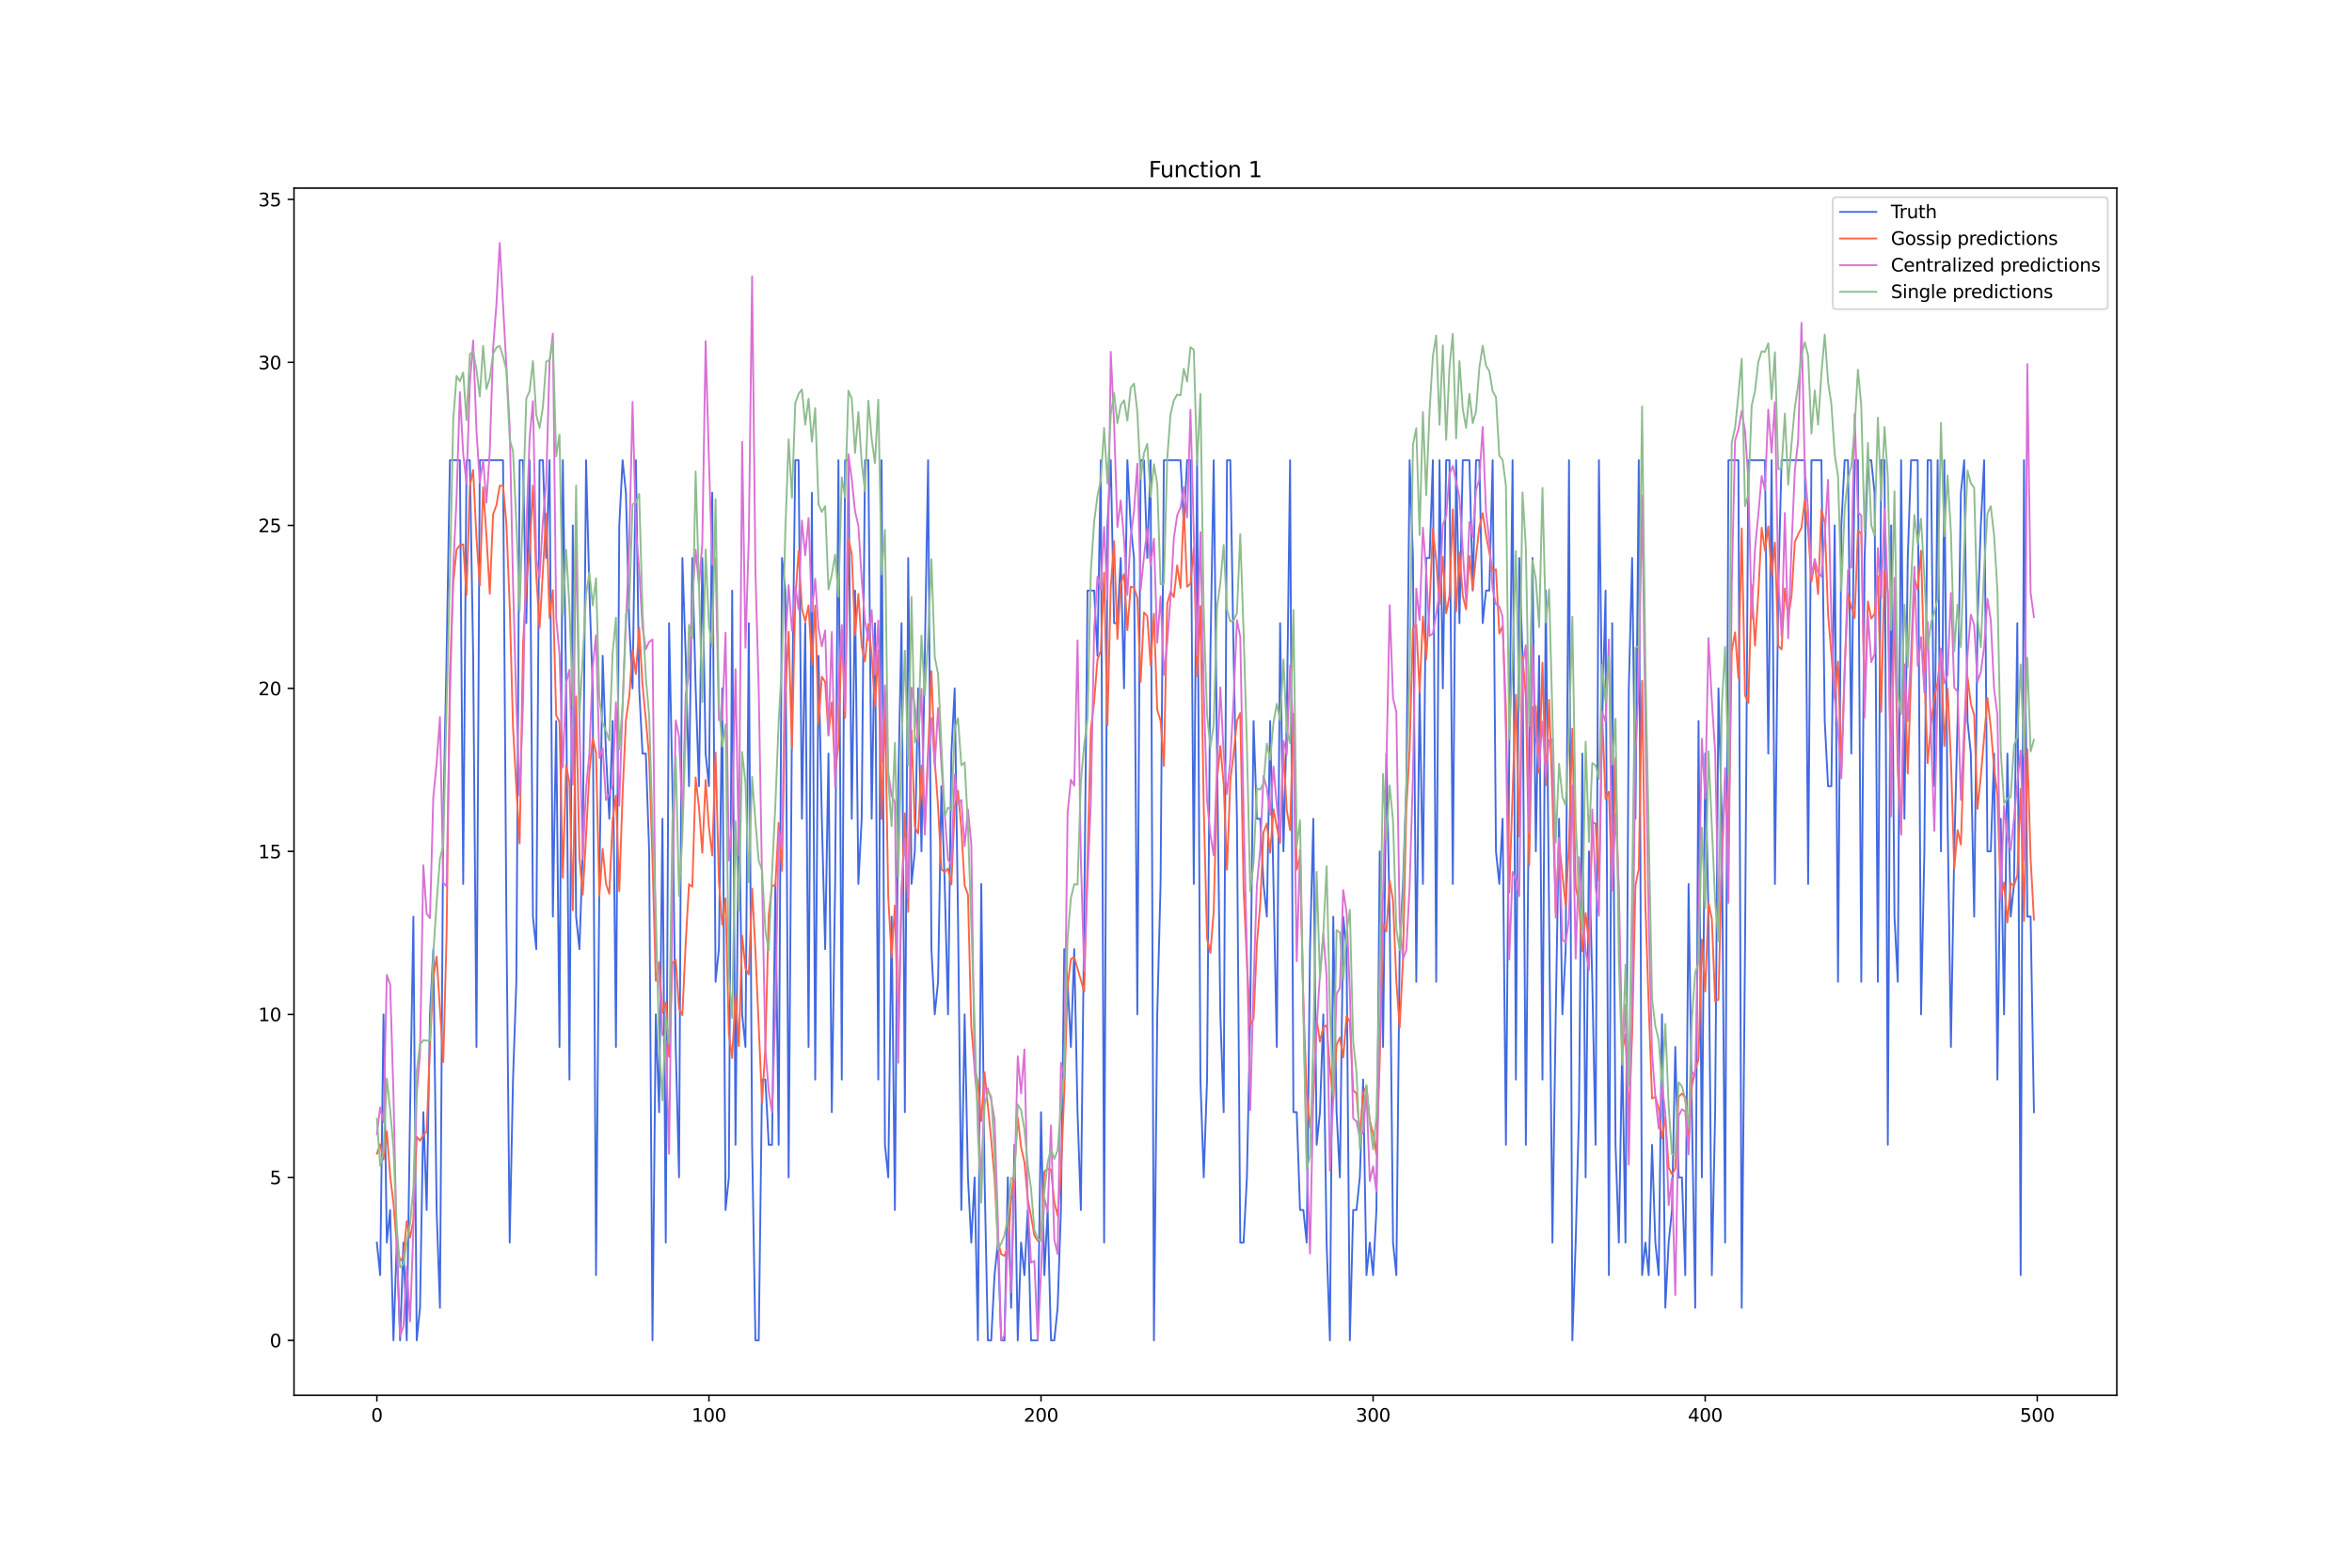<?xml version="1.0" encoding="utf-8" standalone="no"?>
<!DOCTYPE svg PUBLIC "-//W3C//DTD SVG 1.1//EN"
  "http://www.w3.org/Graphics/SVG/1.1/DTD/svg11.dtd">
<svg xmlns:xlink="http://www.w3.org/1999/xlink" width="1296pt" height="864pt" viewBox="0 0 1296 864" xmlns="http://www.w3.org/2000/svg" version="1.1">
 <defs>
  <style type="text/css">*{stroke-linejoin: round; stroke-linecap: butt}</style>
 </defs>
 <g id="figure_1">
  <g id="patch_1">
   <path d="M 0 864 
L 1296 864 
L 1296 0 
L 0 0 
z
" style="fill: #ffffff"/>
  </g>
  <g id="axes_1">
   <g id="patch_2">
    <path d="M 162 768.96 
L 1166.4 768.96 
L 1166.4 103.68 
L 162 103.68 
z
" style="fill: #ffffff"/>
   </g>
   <g id="matplotlib.axis_1">
    <g id="xtick_1">
     <g id="line2d_1">
      <defs>
       <path id="mc4adf5f8f9" d="M 0 0 
L 0 3.5 
" style="stroke: #000000; stroke-width: 0.8"/>
      </defs>
      <g>
       <use xlink:href="#mc4adf5f8f9" x="207.655" y="768.96" style="stroke: #000000; stroke-width: 0.8"/>
      </g>
     </g>
     <g id="text_1">
      <!-- 0 -->
      <g transform="translate(204.473 783.558) scale(0.1 -0.1)">
       <defs>
        <path id="DejaVuSans-30" d="M 2034 4250 
Q 1547 4250 1301 3770 
Q 1056 3291 1056 2328 
Q 1056 1369 1301 889 
Q 1547 409 2034 409 
Q 2525 409 2770 889 
Q 3016 1369 3016 2328 
Q 3016 3291 2770 3770 
Q 2525 4250 2034 4250 
z
M 2034 4750 
Q 2819 4750 3233 4129 
Q 3647 3509 3647 2328 
Q 3647 1150 3233 529 
Q 2819 -91 2034 -91 
Q 1250 -91 836 529 
Q 422 1150 422 2328 
Q 422 3509 836 4129 
Q 1250 4750 2034 4750 
z
" transform="scale(0.016)"/>
       </defs>
       <use xlink:href="#DejaVuSans-30"/>
      </g>
     </g>
    </g>
    <g id="xtick_2">
     <g id="line2d_2">
      <g>
       <use xlink:href="#mc4adf5f8f9" x="390.639" y="768.96" style="stroke: #000000; stroke-width: 0.8"/>
      </g>
     </g>
     <g id="text_2">
      <!-- 100 -->
      <g transform="translate(381.095 783.558) scale(0.1 -0.1)">
       <defs>
        <path id="DejaVuSans-31" d="M 794 531 
L 1825 531 
L 1825 4091 
L 703 3866 
L 703 4441 
L 1819 4666 
L 2450 4666 
L 2450 531 
L 3481 531 
L 3481 0 
L 794 0 
L 794 531 
z
" transform="scale(0.016)"/>
       </defs>
       <use xlink:href="#DejaVuSans-31"/>
       <use xlink:href="#DejaVuSans-30" x="63.623"/>
       <use xlink:href="#DejaVuSans-30" x="127.246"/>
      </g>
     </g>
    </g>
    <g id="xtick_3">
     <g id="line2d_3">
      <g>
       <use xlink:href="#mc4adf5f8f9" x="573.623" y="768.96" style="stroke: #000000; stroke-width: 0.8"/>
      </g>
     </g>
     <g id="text_3">
      <!-- 200 -->
      <g transform="translate(564.079 783.558) scale(0.1 -0.1)">
       <defs>
        <path id="DejaVuSans-32" d="M 1228 531 
L 3431 531 
L 3431 0 
L 469 0 
L 469 531 
Q 828 903 1448 1529 
Q 2069 2156 2228 2338 
Q 2531 2678 2651 2914 
Q 2772 3150 2772 3378 
Q 2772 3750 2511 3984 
Q 2250 4219 1831 4219 
Q 1534 4219 1204 4116 
Q 875 4013 500 3803 
L 500 4441 
Q 881 4594 1212 4672 
Q 1544 4750 1819 4750 
Q 2544 4750 2975 4387 
Q 3406 4025 3406 3419 
Q 3406 3131 3298 2873 
Q 3191 2616 2906 2266 
Q 2828 2175 2409 1742 
Q 1991 1309 1228 531 
z
" transform="scale(0.016)"/>
       </defs>
       <use xlink:href="#DejaVuSans-32"/>
       <use xlink:href="#DejaVuSans-30" x="63.623"/>
       <use xlink:href="#DejaVuSans-30" x="127.246"/>
      </g>
     </g>
    </g>
    <g id="xtick_4">
     <g id="line2d_4">
      <g>
       <use xlink:href="#mc4adf5f8f9" x="756.607" y="768.96" style="stroke: #000000; stroke-width: 0.8"/>
      </g>
     </g>
     <g id="text_4">
      <!-- 300 -->
      <g transform="translate(747.063 783.558) scale(0.1 -0.1)">
       <defs>
        <path id="DejaVuSans-33" d="M 2597 2516 
Q 3050 2419 3304 2112 
Q 3559 1806 3559 1356 
Q 3559 666 3084 287 
Q 2609 -91 1734 -91 
Q 1441 -91 1130 -33 
Q 819 25 488 141 
L 488 750 
Q 750 597 1062 519 
Q 1375 441 1716 441 
Q 2309 441 2620 675 
Q 2931 909 2931 1356 
Q 2931 1769 2642 2001 
Q 2353 2234 1838 2234 
L 1294 2234 
L 1294 2753 
L 1863 2753 
Q 2328 2753 2575 2939 
Q 2822 3125 2822 3475 
Q 2822 3834 2567 4026 
Q 2313 4219 1838 4219 
Q 1578 4219 1281 4162 
Q 984 4106 628 3988 
L 628 4550 
Q 988 4650 1302 4700 
Q 1616 4750 1894 4750 
Q 2613 4750 3031 4423 
Q 3450 4097 3450 3541 
Q 3450 3153 3228 2886 
Q 3006 2619 2597 2516 
z
" transform="scale(0.016)"/>
       </defs>
       <use xlink:href="#DejaVuSans-33"/>
       <use xlink:href="#DejaVuSans-30" x="63.623"/>
       <use xlink:href="#DejaVuSans-30" x="127.246"/>
      </g>
     </g>
    </g>
    <g id="xtick_5">
     <g id="line2d_5">
      <g>
       <use xlink:href="#mc4adf5f8f9" x="939.591" y="768.96" style="stroke: #000000; stroke-width: 0.8"/>
      </g>
     </g>
     <g id="text_5">
      <!-- 400 -->
      <g transform="translate(930.047 783.558) scale(0.1 -0.1)">
       <defs>
        <path id="DejaVuSans-34" d="M 2419 4116 
L 825 1625 
L 2419 1625 
L 2419 4116 
z
M 2253 4666 
L 3047 4666 
L 3047 1625 
L 3713 1625 
L 3713 1100 
L 3047 1100 
L 3047 0 
L 2419 0 
L 2419 1100 
L 313 1100 
L 313 1709 
L 2253 4666 
z
" transform="scale(0.016)"/>
       </defs>
       <use xlink:href="#DejaVuSans-34"/>
       <use xlink:href="#DejaVuSans-30" x="63.623"/>
       <use xlink:href="#DejaVuSans-30" x="127.246"/>
      </g>
     </g>
    </g>
    <g id="xtick_6">
     <g id="line2d_6">
      <g>
       <use xlink:href="#mc4adf5f8f9" x="1122.575" y="768.96" style="stroke: #000000; stroke-width: 0.8"/>
      </g>
     </g>
     <g id="text_6">
      <!-- 500 -->
      <g transform="translate(1113.032 783.558) scale(0.1 -0.1)">
       <defs>
        <path id="DejaVuSans-35" d="M 691 4666 
L 3169 4666 
L 3169 4134 
L 1269 4134 
L 1269 2991 
Q 1406 3038 1543 3061 
Q 1681 3084 1819 3084 
Q 2600 3084 3056 2656 
Q 3513 2228 3513 1497 
Q 3513 744 3044 326 
Q 2575 -91 1722 -91 
Q 1428 -91 1123 -41 
Q 819 9 494 109 
L 494 744 
Q 775 591 1075 516 
Q 1375 441 1709 441 
Q 2250 441 2565 725 
Q 2881 1009 2881 1497 
Q 2881 1984 2565 2268 
Q 2250 2553 1709 2553 
Q 1456 2553 1204 2497 
Q 953 2441 691 2322 
L 691 4666 
z
" transform="scale(0.016)"/>
       </defs>
       <use xlink:href="#DejaVuSans-35"/>
       <use xlink:href="#DejaVuSans-30" x="63.623"/>
       <use xlink:href="#DejaVuSans-30" x="127.246"/>
      </g>
     </g>
    </g>
   </g>
   <g id="matplotlib.axis_2">
    <g id="ytick_1">
     <g id="line2d_7">
      <defs>
       <path id="mf781288dbc" d="M 0 0 
L -3.5 0 
" style="stroke: #000000; stroke-width: 0.8"/>
      </defs>
      <g>
       <use xlink:href="#mf781288dbc" x="162" y="738.72" style="stroke: #000000; stroke-width: 0.8"/>
      </g>
     </g>
     <g id="text_7">
      <!-- 0 -->
      <g transform="translate(148.637 742.519) scale(0.1 -0.1)">
       <use xlink:href="#DejaVuSans-30"/>
      </g>
     </g>
    </g>
    <g id="ytick_2">
     <g id="line2d_8">
      <g>
       <use xlink:href="#mf781288dbc" x="162" y="648.886" style="stroke: #000000; stroke-width: 0.8"/>
      </g>
     </g>
     <g id="text_8">
      <!-- 5 -->
      <g transform="translate(148.637 652.685) scale(0.1 -0.1)">
       <use xlink:href="#DejaVuSans-35"/>
      </g>
     </g>
    </g>
    <g id="ytick_3">
     <g id="line2d_9">
      <g>
       <use xlink:href="#mf781288dbc" x="162" y="559.052" style="stroke: #000000; stroke-width: 0.8"/>
      </g>
     </g>
     <g id="text_9">
      <!-- 10 -->
      <g transform="translate(142.275 562.851) scale(0.1 -0.1)">
       <use xlink:href="#DejaVuSans-31"/>
       <use xlink:href="#DejaVuSans-30" x="63.623"/>
      </g>
     </g>
    </g>
    <g id="ytick_4">
     <g id="line2d_10">
      <g>
       <use xlink:href="#mf781288dbc" x="162" y="469.218" style="stroke: #000000; stroke-width: 0.8"/>
      </g>
     </g>
     <g id="text_10">
      <!-- 15 -->
      <g transform="translate(142.275 473.017) scale(0.1 -0.1)">
       <use xlink:href="#DejaVuSans-31"/>
       <use xlink:href="#DejaVuSans-35" x="63.623"/>
      </g>
     </g>
    </g>
    <g id="ytick_5">
     <g id="line2d_11">
      <g>
       <use xlink:href="#mf781288dbc" x="162" y="379.384" style="stroke: #000000; stroke-width: 0.8"/>
      </g>
     </g>
     <g id="text_11">
      <!-- 20 -->
      <g transform="translate(142.275 383.183) scale(0.1 -0.1)">
       <use xlink:href="#DejaVuSans-32"/>
       <use xlink:href="#DejaVuSans-30" x="63.623"/>
      </g>
     </g>
    </g>
    <g id="ytick_6">
     <g id="line2d_12">
      <g>
       <use xlink:href="#mf781288dbc" x="162" y="289.55" style="stroke: #000000; stroke-width: 0.8"/>
      </g>
     </g>
     <g id="text_12">
      <!-- 25 -->
      <g transform="translate(142.275 293.349) scale(0.1 -0.1)">
       <use xlink:href="#DejaVuSans-32"/>
       <use xlink:href="#DejaVuSans-35" x="63.623"/>
      </g>
     </g>
    </g>
    <g id="ytick_7">
     <g id="line2d_13">
      <g>
       <use xlink:href="#mf781288dbc" x="162" y="199.716" style="stroke: #000000; stroke-width: 0.8"/>
      </g>
     </g>
     <g id="text_13">
      <!-- 30 -->
      <g transform="translate(142.275 203.515) scale(0.1 -0.1)">
       <use xlink:href="#DejaVuSans-33"/>
       <use xlink:href="#DejaVuSans-30" x="63.623"/>
      </g>
     </g>
    </g>
    <g id="ytick_8">
     <g id="line2d_14">
      <g>
       <use xlink:href="#mf781288dbc" x="162" y="109.882" style="stroke: #000000; stroke-width: 0.8"/>
      </g>
     </g>
     <g id="text_14">
      <!-- 35 -->
      <g transform="translate(142.275 113.681) scale(0.1 -0.1)">
       <use xlink:href="#DejaVuSans-33"/>
       <use xlink:href="#DejaVuSans-35" x="63.623"/>
      </g>
     </g>
    </g>
   </g>
   <g id="line2d_15">
    <path d="M 207.655 684.82 
L 209.484 702.786 
L 211.314 559.052 
L 213.144 684.82 
L 214.974 666.853 
L 216.804 738.72 
L 218.634 684.82 
L 220.463 738.72 
L 222.293 684.82 
L 224.123 738.72 
L 225.953 612.952 
L 227.783 505.152 
L 229.613 738.72 
L 231.442 720.753 
L 233.272 612.952 
L 235.102 666.853 
L 236.932 559.052 
L 238.762 523.118 
L 240.592 666.853 
L 242.422 720.753 
L 244.251 451.251 
L 246.081 361.417 
L 247.911 253.616 
L 253.401 253.616 
L 255.23 487.185 
L 257.06 253.616 
L 258.89 253.616 
L 260.72 361.417 
L 262.55 577.019 
L 264.38 253.616 
L 277.189 253.616 
L 279.018 505.152 
L 280.848 684.82 
L 282.678 594.986 
L 284.508 541.085 
L 286.338 253.616 
L 288.168 253.616 
L 289.997 343.45 
L 291.827 253.616 
L 293.657 505.152 
L 295.487 523.118 
L 297.317 253.616 
L 299.147 253.616 
L 300.976 307.517 
L 302.806 253.616 
L 304.636 505.152 
L 306.466 397.351 
L 308.296 577.019 
L 310.126 253.616 
L 311.956 379.384 
L 313.785 594.986 
L 315.615 289.55 
L 317.445 505.152 
L 319.275 523.118 
L 321.105 469.218 
L 322.935 253.616 
L 324.764 325.483 
L 326.594 379.384 
L 328.424 702.786 
L 330.254 487.185 
L 332.084 361.417 
L 333.914 415.318 
L 335.743 451.251 
L 337.573 397.351 
L 339.403 577.019 
L 341.233 289.55 
L 343.063 253.616 
L 344.893 271.583 
L 346.723 343.45 
L 348.552 379.384 
L 350.382 253.616 
L 352.212 379.384 
L 354.042 415.318 
L 355.872 415.318 
L 357.702 469.218 
L 359.531 738.72 
L 361.361 559.052 
L 363.191 612.952 
L 365.021 451.251 
L 366.851 684.82 
L 368.681 343.45 
L 370.51 433.284 
L 372.34 577.019 
L 374.17 648.886 
L 376 307.517 
L 377.83 361.417 
L 379.66 433.284 
L 381.489 307.517 
L 383.319 379.384 
L 385.149 433.284 
L 386.979 307.517 
L 388.809 415.318 
L 390.639 433.284 
L 392.469 271.583 
L 394.298 541.085 
L 396.128 523.118 
L 397.958 379.384 
L 399.788 666.853 
L 401.618 648.886 
L 403.448 325.483 
L 405.277 630.919 
L 407.107 433.284 
L 408.937 559.052 
L 410.767 577.019 
L 412.597 343.45 
L 414.427 630.919 
L 416.256 738.72 
L 418.086 738.72 
L 419.916 594.986 
L 421.746 594.986 
L 423.576 630.919 
L 425.406 630.919 
L 427.236 487.185 
L 429.065 630.919 
L 430.895 307.517 
L 432.725 325.483 
L 434.555 648.886 
L 436.385 397.351 
L 438.215 253.616 
L 440.044 253.616 
L 441.874 451.251 
L 443.704 343.45 
L 445.534 577.019 
L 447.364 271.583 
L 449.194 594.986 
L 451.023 361.417 
L 452.853 451.251 
L 454.683 523.118 
L 456.513 415.318 
L 458.343 612.952 
L 460.173 487.185 
L 462.003 253.616 
L 463.832 594.986 
L 465.662 253.616 
L 467.492 253.616 
L 469.322 451.251 
L 471.152 325.483 
L 472.982 487.185 
L 474.811 451.251 
L 476.641 253.616 
L 478.471 253.616 
L 480.301 451.251 
L 482.131 343.45 
L 483.961 594.986 
L 485.79 253.616 
L 487.62 630.919 
L 489.45 648.886 
L 491.28 505.152 
L 493.11 666.853 
L 494.94 433.284 
L 496.77 343.45 
L 498.599 612.952 
L 500.429 307.517 
L 502.259 487.185 
L 504.089 469.218 
L 505.919 379.384 
L 507.749 469.218 
L 511.408 253.616 
L 513.238 523.118 
L 515.068 559.052 
L 516.898 541.085 
L 518.728 433.284 
L 520.557 487.185 
L 522.387 559.052 
L 524.217 415.318 
L 526.047 379.384 
L 527.877 505.152 
L 529.707 666.853 
L 531.536 559.052 
L 533.366 648.886 
L 535.196 684.82 
L 537.026 648.886 
L 538.856 738.72 
L 540.686 487.185 
L 542.516 648.886 
L 544.345 738.72 
L 546.175 738.72 
L 548.005 702.786 
L 549.835 684.82 
L 551.665 738.72 
L 553.495 738.72 
L 555.324 648.886 
L 557.154 720.753 
L 558.984 630.919 
L 560.814 738.72 
L 562.644 684.82 
L 564.474 702.786 
L 566.303 666.853 
L 568.133 738.72 
L 571.793 738.72 
L 573.623 612.952 
L 575.453 702.786 
L 577.283 666.853 
L 579.112 738.72 
L 580.942 738.72 
L 582.772 720.753 
L 584.602 666.853 
L 586.432 523.118 
L 588.262 541.085 
L 590.091 577.019 
L 591.921 523.118 
L 593.751 612.952 
L 595.581 666.853 
L 597.411 505.152 
L 599.241 325.483 
L 602.9 325.483 
L 604.73 361.417 
L 606.56 253.616 
L 608.39 684.82 
L 610.22 289.55 
L 612.05 253.616 
L 613.879 343.45 
L 615.709 343.45 
L 617.539 307.517 
L 619.369 379.384 
L 621.199 253.616 
L 623.029 289.55 
L 624.858 307.517 
L 626.688 559.052 
L 628.518 253.616 
L 630.348 253.616 
L 632.178 307.517 
L 634.008 253.616 
L 635.837 738.72 
L 637.667 559.052 
L 639.497 487.185 
L 641.327 253.616 
L 650.476 253.616 
L 652.306 289.55 
L 654.136 253.616 
L 655.966 253.616 
L 657.796 487.185 
L 659.625 253.616 
L 661.455 594.986 
L 663.285 648.886 
L 665.115 594.986 
L 666.945 361.417 
L 668.775 253.616 
L 670.604 415.318 
L 672.434 559.052 
L 674.264 612.952 
L 676.094 253.616 
L 677.924 253.616 
L 679.754 361.417 
L 681.583 451.251 
L 683.413 684.82 
L 685.243 684.82 
L 687.073 648.886 
L 688.903 559.052 
L 690.733 397.351 
L 692.563 451.251 
L 694.392 451.251 
L 696.222 487.185 
L 698.052 505.152 
L 699.882 397.351 
L 703.542 577.019 
L 705.371 343.45 
L 707.201 469.218 
L 709.031 397.351 
L 710.861 253.616 
L 712.691 612.952 
L 714.521 612.952 
L 716.35 666.853 
L 718.18 666.853 
L 720.01 684.82 
L 721.84 523.118 
L 723.67 451.251 
L 725.5 630.919 
L 727.33 612.952 
L 729.159 559.052 
L 730.989 684.82 
L 732.819 738.72 
L 734.649 505.152 
L 736.479 612.952 
L 738.309 648.886 
L 740.138 505.152 
L 741.968 523.118 
L 743.798 738.72 
L 745.628 666.853 
L 747.458 666.853 
L 749.288 648.886 
L 751.117 594.986 
L 752.947 702.786 
L 754.777 684.82 
L 756.607 702.786 
L 758.437 666.853 
L 760.267 469.218 
L 762.097 577.019 
L 763.926 415.318 
L 765.756 505.152 
L 767.586 684.82 
L 769.416 702.786 
L 771.246 523.118 
L 773.076 487.185 
L 774.905 433.284 
L 776.735 253.616 
L 778.565 307.517 
L 780.395 541.085 
L 782.225 379.384 
L 784.055 487.185 
L 785.884 307.517 
L 787.714 307.517 
L 789.544 253.616 
L 791.374 541.085 
L 793.204 253.616 
L 795.034 379.384 
L 796.864 253.616 
L 798.693 253.616 
L 800.523 487.185 
L 802.353 253.616 
L 804.183 343.45 
L 806.013 253.616 
L 809.672 253.616 
L 811.502 325.483 
L 813.332 253.616 
L 815.162 253.616 
L 816.992 343.45 
L 818.822 325.483 
L 820.651 325.483 
L 822.481 253.616 
L 824.311 469.218 
L 826.141 487.185 
L 827.971 451.251 
L 829.801 630.919 
L 831.63 415.318 
L 833.46 253.616 
L 835.29 594.986 
L 837.12 307.517 
L 838.95 361.417 
L 840.78 630.919 
L 842.61 415.318 
L 844.439 307.517 
L 846.269 469.218 
L 848.099 361.417 
L 849.929 594.986 
L 851.759 325.483 
L 855.418 684.82 
L 857.248 559.052 
L 859.078 451.251 
L 860.908 559.052 
L 862.738 523.118 
L 864.568 253.616 
L 866.397 738.72 
L 868.227 684.82 
L 870.057 612.952 
L 871.887 415.318 
L 873.717 648.886 
L 875.547 469.218 
L 877.377 541.085 
L 879.206 630.919 
L 881.036 253.616 
L 882.866 397.351 
L 884.696 325.483 
L 886.526 702.786 
L 888.356 343.45 
L 890.185 630.919 
L 892.015 684.82 
L 893.845 577.019 
L 895.675 684.82 
L 897.505 379.384 
L 899.335 307.517 
L 901.164 451.251 
L 902.994 253.616 
L 904.824 702.786 
L 906.654 684.82 
L 908.484 702.786 
L 910.314 630.919 
L 912.144 684.82 
L 913.973 702.786 
L 915.803 559.052 
L 917.633 720.753 
L 919.463 684.82 
L 921.293 666.853 
L 923.123 577.019 
L 924.952 648.886 
L 926.782 648.886 
L 928.612 702.786 
L 930.442 487.185 
L 932.272 612.952 
L 934.102 720.753 
L 935.931 397.351 
L 937.761 648.886 
L 939.591 415.318 
L 941.421 505.152 
L 943.251 702.786 
L 945.081 612.952 
L 946.911 379.384 
L 948.74 451.251 
L 950.57 684.82 
L 952.4 253.616 
L 957.89 253.616 
L 959.719 720.753 
L 961.549 523.118 
L 963.379 253.616 
L 972.528 253.616 
L 974.358 415.318 
L 976.188 253.616 
L 978.018 487.185 
L 979.848 325.483 
L 981.678 253.616 
L 994.486 253.616 
L 996.316 487.185 
L 998.146 253.616 
L 1003.636 253.616 
L 1005.465 397.351 
L 1007.295 433.284 
L 1009.125 433.284 
L 1010.955 289.55 
L 1012.785 541.085 
L 1014.615 289.55 
L 1016.444 253.616 
L 1018.274 253.616 
L 1020.104 415.318 
L 1021.934 253.616 
L 1023.764 253.616 
L 1025.594 541.085 
L 1027.424 307.517 
L 1029.253 253.616 
L 1031.083 253.616 
L 1032.913 271.583 
L 1034.743 541.085 
L 1036.573 253.616 
L 1038.403 253.616 
L 1040.232 630.919 
L 1042.062 289.55 
L 1043.892 505.152 
L 1045.722 541.085 
L 1047.552 253.616 
L 1049.382 451.251 
L 1051.211 307.517 
L 1053.041 253.616 
L 1056.701 253.616 
L 1058.531 559.052 
L 1060.361 469.218 
L 1062.191 253.616 
L 1064.02 253.616 
L 1065.85 433.284 
L 1067.68 253.616 
L 1069.51 469.218 
L 1071.34 253.616 
L 1073.17 451.251 
L 1074.999 577.019 
L 1076.829 469.218 
L 1078.659 397.351 
L 1080.489 271.583 
L 1082.319 253.616 
L 1084.149 397.351 
L 1085.978 415.318 
L 1087.808 505.152 
L 1089.638 343.45 
L 1091.468 289.55 
L 1093.298 253.616 
L 1095.128 469.218 
L 1096.958 469.218 
L 1098.787 415.318 
L 1100.617 594.986 
L 1102.447 451.251 
L 1104.277 559.052 
L 1106.107 415.318 
L 1107.937 505.152 
L 1109.766 487.185 
L 1111.596 343.45 
L 1113.426 702.786 
L 1115.256 253.616 
L 1117.086 505.152 
L 1118.916 505.152 
L 1120.745 612.952 
L 1120.745 612.952 
" clip-path="url(#peff6ecb559)" style="fill: none; stroke: #4169e1; stroke-linecap: square"/>
   </g>
   <g id="line2d_16">
    <path d="M 207.655 635.857 
L 209.484 630.613 
L 211.314 639.077 
L 213.144 623.469 
L 214.974 647.996 
L 216.804 663.139 
L 218.634 686.065 
L 220.463 694.943 
L 222.293 692.539 
L 224.123 673.05 
L 225.953 682.07 
L 227.783 672.607 
L 229.613 626.496 
L 231.442 628.677 
L 233.272 625.57 
L 235.102 623.663 
L 236.932 576.353 
L 238.762 538.734 
L 240.592 527.201 
L 244.251 585.336 
L 246.081 515.331 
L 247.911 371.54 
L 249.741 321.208 
L 251.571 302.889 
L 253.401 300.502 
L 255.23 300.014 
L 257.06 327.885 
L 258.89 268.027 
L 260.72 259.041 
L 262.55 296.626 
L 264.38 322.644 
L 266.209 268.537 
L 268.039 295.32 
L 269.869 327.264 
L 271.699 283.437 
L 273.529 278.504 
L 275.359 267.705 
L 277.189 267.758 
L 279.018 288.381 
L 280.848 333.806 
L 282.678 400.748 
L 284.508 434.11 
L 286.338 464.846 
L 288.168 356.204 
L 289.997 321.63 
L 291.827 303.769 
L 293.657 267.648 
L 295.487 317.281 
L 297.317 345.938 
L 300.976 283.227 
L 302.806 340.59 
L 304.636 325.271 
L 306.466 394.3 
L 308.296 397.776 
L 310.126 483.735 
L 311.956 421.782 
L 313.785 431.447 
L 315.615 501.658 
L 317.445 383.78 
L 319.275 472.685 
L 321.105 493.101 
L 322.935 460.708 
L 324.764 425.508 
L 326.594 406.8 
L 328.424 414.699 
L 330.254 493.856 
L 332.084 467.781 
L 333.914 487.163 
L 335.743 492.566 
L 337.573 451.886 
L 339.403 438.426 
L 341.233 491.139 
L 343.063 437.402 
L 344.893 396.908 
L 346.723 383.909 
L 348.552 358.309 
L 350.382 371.457 
L 352.212 345.914 
L 354.042 377.552 
L 355.872 396.601 
L 357.702 417.713 
L 359.531 474.24 
L 361.361 540.599 
L 363.191 530.233 
L 365.021 558.155 
L 366.851 552.411 
L 368.681 582.433 
L 370.51 530.706 
L 372.34 528.965 
L 374.17 555.947 
L 376 559.396 
L 377.83 519.669 
L 379.66 487.316 
L 381.489 488.736 
L 383.319 428.468 
L 385.149 445.014 
L 386.979 470.009 
L 388.809 429.861 
L 390.639 456.114 
L 392.469 471.507 
L 394.298 414.809 
L 396.128 485.934 
L 397.958 509.69 
L 399.788 495.089 
L 401.618 569.969 
L 403.448 583.096 
L 405.277 547.901 
L 407.107 576.573 
L 408.937 515.691 
L 410.767 533.65 
L 412.597 537.051 
L 414.427 489.717 
L 416.256 523.975 
L 419.916 607.873 
L 421.746 577.008 
L 423.576 504.397 
L 425.406 487.862 
L 427.236 488.418 
L 429.065 453.52 
L 430.895 479.968 
L 432.725 383.307 
L 434.555 348.256 
L 436.385 412.374 
L 438.215 330.238 
L 440.044 303.72 
L 441.874 335.365 
L 443.704 342.569 
L 445.534 333.661 
L 447.364 366.227 
L 449.194 333.754 
L 451.023 398.882 
L 452.853 372.958 
L 454.683 375.812 
L 456.513 405.063 
L 458.343 387.035 
L 460.173 427.102 
L 462.003 410.241 
L 463.832 346.968 
L 465.662 395.613 
L 467.492 297.11 
L 469.322 305.316 
L 471.152 350.005 
L 472.982 327.317 
L 474.811 356.167 
L 476.641 364.511 
L 478.471 343.907 
L 480.301 361.013 
L 482.131 389.247 
L 483.961 358.302 
L 485.79 451.411 
L 487.62 387.174 
L 489.45 494.49 
L 491.28 527.575 
L 493.11 499.005 
L 494.94 570.331 
L 496.77 492.923 
L 498.599 448.242 
L 500.429 502.566 
L 502.259 402.404 
L 504.089 455.724 
L 505.919 459.37 
L 507.749 422.013 
L 509.578 456.758 
L 513.238 369.856 
L 515.068 419.078 
L 516.898 444.666 
L 518.728 479.104 
L 520.557 480.668 
L 522.387 478.616 
L 524.217 487.492 
L 526.047 444.766 
L 527.877 435.83 
L 529.707 456.604 
L 531.536 487.923 
L 533.366 492.979 
L 535.196 565.693 
L 537.026 588.334 
L 538.856 596.682 
L 540.686 617.851 
L 542.516 590.94 
L 546.175 628.158 
L 548.005 649.309 
L 549.835 683.713 
L 551.665 691.21 
L 553.495 692.115 
L 555.324 687.393 
L 557.154 661.266 
L 558.984 644.747 
L 560.814 616.026 
L 562.644 632.347 
L 564.474 640.446 
L 566.303 661.025 
L 568.133 670.195 
L 569.963 680.889 
L 571.793 683.799 
L 573.623 682.178 
L 575.453 645.712 
L 577.283 644.146 
L 579.112 644.716 
L 580.942 662.392 
L 582.772 670.097 
L 584.602 646.34 
L 586.432 601.705 
L 588.262 543.501 
L 590.091 528.497 
L 591.921 527.582 
L 597.411 546.434 
L 601.07 402.443 
L 602.9 386.593 
L 604.73 363.576 
L 606.56 358.679 
L 608.39 315.546 
L 610.22 399.706 
L 612.05 323.505 
L 613.879 298.186 
L 615.709 352.235 
L 617.539 321.768 
L 619.369 316.391 
L 621.199 347.303 
L 623.029 323.398 
L 624.858 323.762 
L 626.688 329.495 
L 628.518 375.761 
L 630.348 337.532 
L 632.178 339.576 
L 634.008 366.602 
L 635.837 338.199 
L 637.667 391.257 
L 639.497 397.203 
L 641.327 422.085 
L 643.157 332.729 
L 644.987 326.012 
L 646.817 329.105 
L 648.646 311.608 
L 650.476 324.039 
L 652.306 279.631 
L 654.136 323.342 
L 655.966 321.736 
L 657.796 301.901 
L 659.625 372.799 
L 661.455 334.055 
L 663.285 444.791 
L 665.115 517.477 
L 666.945 525.173 
L 668.775 502.423 
L 670.604 429.657 
L 672.434 411.205 
L 674.264 432.062 
L 676.094 479.342 
L 677.924 430.277 
L 679.754 415.177 
L 681.583 397.323 
L 683.413 393.036 
L 685.243 490.163 
L 687.073 529.837 
L 688.903 565.029 
L 690.733 561.556 
L 692.563 520.202 
L 694.392 498.56 
L 696.222 458.705 
L 698.052 453.871 
L 699.882 470.019 
L 701.712 446.034 
L 703.542 455.854 
L 705.371 464.629 
L 707.201 413.918 
L 709.031 446.307 
L 710.861 457.518 
L 712.691 393.427 
L 714.521 479.323 
L 716.35 471.533 
L 718.18 553.165 
L 720.01 601.576 
L 721.84 621.483 
L 723.67 605.559 
L 725.5 561.709 
L 727.33 574.095 
L 729.159 566.139 
L 730.989 565.044 
L 732.819 589.007 
L 734.649 606.477 
L 736.479 575.837 
L 738.309 571.886 
L 740.138 582.751 
L 741.968 560.046 
L 743.798 562.985 
L 745.628 600.873 
L 747.458 602.701 
L 749.288 625.842 
L 751.117 602.352 
L 752.947 598.777 
L 754.777 617.614 
L 756.607 624.554 
L 758.437 636.176 
L 760.267 584.932 
L 762.097 509.276 
L 763.926 513.446 
L 765.756 485.445 
L 767.586 496.332 
L 769.416 541.031 
L 771.246 566.202 
L 773.076 529.076 
L 774.905 446.049 
L 776.735 412.779 
L 778.565 346.425 
L 780.395 344.249 
L 782.225 381.282 
L 784.055 339.834 
L 785.884 363.344 
L 787.714 333.604 
L 789.544 291.511 
L 791.374 309.062 
L 793.204 332.765 
L 795.034 306.926 
L 796.864 338.031 
L 798.693 328.424 
L 800.523 280.75 
L 802.353 336.933 
L 804.183 304.458 
L 806.013 328.381 
L 807.843 335.872 
L 809.672 306.391 
L 811.502 324.974 
L 813.332 306.535 
L 815.162 290.452 
L 816.992 282.784 
L 818.822 294.911 
L 820.651 304.428 
L 822.481 314.637 
L 824.311 313.791 
L 826.141 349.2 
L 827.971 345.014 
L 829.801 391.226 
L 831.63 492.034 
L 835.29 382.897 
L 837.12 461.079 
L 838.95 361.87 
L 840.78 383.997 
L 842.61 476.834 
L 844.439 389.81 
L 846.269 389.06 
L 848.099 426.01 
L 849.929 365.24 
L 851.759 432.834 
L 853.589 385.666 
L 855.418 439.691 
L 857.248 502.996 
L 859.078 464.053 
L 862.738 499.437 
L 864.568 464.928 
L 866.397 401.587 
L 868.227 488.766 
L 870.057 497.997 
L 871.887 524.277 
L 873.717 503.279 
L 875.547 520.571 
L 877.377 453.021 
L 879.206 453.954 
L 881.036 485.345 
L 882.866 395.236 
L 884.696 440.38 
L 886.526 436.378 
L 888.356 490.533 
L 890.185 417.893 
L 892.015 503.584 
L 893.845 579.445 
L 895.675 570.218 
L 897.505 617.077 
L 899.335 570.331 
L 901.164 487.932 
L 902.994 478.982 
L 904.824 375.236 
L 906.654 499.164 
L 908.484 554.697 
L 910.314 605.444 
L 912.144 604.387 
L 913.973 611.08 
L 915.803 627.389 
L 917.633 615.485 
L 919.463 643.54 
L 921.293 647.166 
L 923.123 644.05 
L 924.952 604.45 
L 926.782 602.698 
L 928.612 604.887 
L 930.442 628.837 
L 932.272 598.675 
L 934.102 589.462 
L 935.931 583.752 
L 937.761 517.813 
L 939.591 546.473 
L 941.421 497.395 
L 943.251 506.388 
L 945.081 551.933 
L 946.911 550.824 
L 948.74 474.331 
L 950.57 430.477 
L 952.4 465.219 
L 954.23 358.846 
L 956.06 348.528 
L 957.89 373.65 
L 959.719 291.201 
L 961.549 383.174 
L 963.379 387.443 
L 965.209 322.602 
L 967.039 355.872 
L 968.869 326.933 
L 970.698 290.832 
L 972.528 303.489 
L 974.358 290.106 
L 976.188 317.526 
L 978.018 299.048 
L 979.848 355.871 
L 981.678 357.977 
L 983.507 324.279 
L 985.337 340.879 
L 987.167 328.368 
L 988.997 298.649 
L 990.827 294.491 
L 992.657 290.809 
L 994.486 275.513 
L 996.316 292.381 
L 998.146 320.469 
L 999.976 309.423 
L 1001.806 327.479 
L 1003.636 281.022 
L 1005.465 287.916 
L 1007.295 338.388 
L 1009.125 360.25 
L 1010.955 385.135 
L 1012.785 364.57 
L 1014.615 423.489 
L 1016.444 367.971 
L 1018.274 327.332 
L 1020.104 334.38 
L 1021.934 340.626 
L 1023.764 292.469 
L 1025.594 294.164 
L 1027.424 386.233 
L 1029.253 331.505 
L 1031.083 340.905 
L 1032.913 338.378 
L 1034.743 317.417 
L 1036.573 392.292 
L 1038.403 314.754 
L 1040.232 326.465 
L 1042.062 429.123 
L 1043.892 332.294 
L 1045.722 424.84 
L 1047.552 459.121 
L 1049.382 366.236 
L 1051.211 426.321 
L 1054.871 318.357 
L 1056.701 325.028 
L 1058.531 303.484 
L 1060.361 370.9 
L 1062.191 420.578 
L 1064.02 399.182 
L 1065.85 384.522 
L 1067.68 375.956 
L 1069.51 358.176 
L 1071.34 411.221 
L 1073.17 379.475 
L 1074.999 418.601 
L 1076.829 478.72 
L 1078.659 457.445 
L 1080.489 465.47 
L 1082.319 409.696 
L 1084.149 373.03 
L 1085.978 387.912 
L 1087.808 394.134 
L 1089.638 445.743 
L 1091.468 427.868 
L 1095.128 384.732 
L 1096.958 401.131 
L 1098.787 423.418 
L 1100.617 438.095 
L 1102.447 495.114 
L 1104.277 486.46 
L 1106.107 508.405 
L 1107.937 486.933 
L 1109.766 488.147 
L 1111.596 482.421 
L 1113.426 434.808 
L 1115.256 507.527 
L 1117.086 412.779 
L 1118.916 473.233 
L 1120.745 506.793 
L 1120.745 506.793 
" clip-path="url(#peff6ecb559)" style="fill: none; stroke: #ff6347; stroke-linecap: square"/>
   </g>
   <g id="line2d_17">
    <path d="M 207.655 625.162 
L 209.484 610.322 
L 211.314 618.531 
L 213.144 537.364 
L 214.974 542.595 
L 216.804 602.742 
L 218.634 687.144 
L 220.463 736.367 
L 222.293 731.034 
L 224.123 698.139 
L 225.953 728.275 
L 227.783 677.306 
L 229.613 602.88 
L 231.442 580.986 
L 233.272 476.85 
L 235.102 503.593 
L 236.932 505.955 
L 238.762 439.269 
L 240.592 420.689 
L 242.422 395.16 
L 244.251 486.526 
L 246.081 488.543 
L 247.911 385.631 
L 249.741 312.952 
L 251.571 274.65 
L 253.401 216.127 
L 255.23 249.982 
L 257.06 266.335 
L 258.89 211.92 
L 260.72 187.668 
L 262.55 237.457 
L 264.38 265.905 
L 266.209 253.499 
L 268.039 276.987 
L 269.869 248.835 
L 271.699 192.284 
L 273.529 167.803 
L 275.359 133.92 
L 279.018 201.872 
L 280.848 234.819 
L 282.678 321.296 
L 284.508 387.541 
L 286.338 438.546 
L 288.168 388.641 
L 289.997 292.031 
L 291.827 241.436 
L 293.657 221.095 
L 295.487 308.092 
L 297.317 318.322 
L 299.147 286.924 
L 300.976 266.327 
L 302.806 199.778 
L 304.636 183.873 
L 306.466 340.728 
L 308.296 360.43 
L 310.126 422.933 
L 311.956 376.299 
L 313.785 369.11 
L 315.615 432.421 
L 317.445 291.338 
L 319.275 397.851 
L 321.105 473.549 
L 322.935 434.515 
L 324.764 415.271 
L 326.594 367.828 
L 328.424 350.106 
L 330.254 417.797 
L 332.084 412.345 
L 333.914 440.918 
L 335.743 437.923 
L 337.573 432.48 
L 339.403 387.018 
L 341.233 444.103 
L 343.063 388.695 
L 346.723 299.362 
L 348.552 221.518 
L 350.382 290.938 
L 352.212 314.501 
L 354.042 345.987 
L 355.872 357.779 
L 357.702 353.779 
L 359.531 352.44 
L 361.361 527.308 
L 363.191 537.22 
L 365.021 570.221 
L 366.851 573.299 
L 368.681 635.928 
L 370.51 496.678 
L 372.34 396.984 
L 374.17 405.944 
L 376 450.955 
L 377.83 382.923 
L 379.66 371.489 
L 381.489 331.006 
L 383.319 302.974 
L 385.149 322.69 
L 386.979 299.683 
L 388.809 188.108 
L 390.639 253.835 
L 392.469 311.351 
L 394.298 307.659 
L 396.128 396.858 
L 397.958 396.802 
L 399.788 348.725 
L 401.618 474.248 
L 403.448 450.567 
L 405.277 368.849 
L 407.107 471.358 
L 408.937 243.519 
L 410.767 357.04 
L 412.597 296.772 
L 414.427 152.318 
L 416.256 314.705 
L 418.086 380.73 
L 419.916 485.206 
L 421.746 578.037 
L 423.576 601.387 
L 425.406 612.9 
L 427.236 558.313 
L 429.065 457.448 
L 430.895 467.725 
L 432.725 356.442 
L 434.555 322.449 
L 436.385 347.627 
L 438.215 323.318 
L 440.044 335.762 
L 441.874 286.855 
L 443.704 306.067 
L 445.534 285.519 
L 447.364 337.077 
L 449.194 319.005 
L 451.023 346.193 
L 452.853 356.294 
L 454.683 347.484 
L 456.513 405.392 
L 458.343 348.348 
L 460.173 433.635 
L 462.003 373.869 
L 463.832 344.424 
L 465.662 392.036 
L 467.492 250.368 
L 469.322 264.077 
L 471.152 281.854 
L 472.982 289.622 
L 474.811 319.265 
L 476.641 342.228 
L 478.471 352.937 
L 480.301 336.339 
L 482.131 371.879 
L 483.961 342.022 
L 485.79 420.197 
L 487.62 377.749 
L 489.45 425.944 
L 491.28 438.711 
L 493.11 442.087 
L 494.94 585.692 
L 496.77 489.661 
L 498.599 462.692 
L 500.429 494.765 
L 502.259 379.02 
L 504.089 389.141 
L 505.919 408.773 
L 507.749 379.65 
L 509.578 459.983 
L 511.408 418.16 
L 513.238 395.724 
L 515.068 422.413 
L 516.898 390.206 
L 518.728 421.555 
L 520.557 448.601 
L 522.387 473.642 
L 524.217 476.699 
L 526.047 426.936 
L 527.877 443.241 
L 529.707 440.856 
L 531.536 466.359 
L 533.366 446.176 
L 535.196 465.082 
L 537.026 590.351 
L 538.856 609.754 
L 540.686 652.291 
L 542.516 599.434 
L 544.345 600.002 
L 546.175 606.17 
L 548.005 616.944 
L 549.835 672.115 
L 551.665 738.72 
L 553.495 735.826 
L 555.324 678.879 
L 557.154 712.333 
L 558.984 651.15 
L 560.814 582.203 
L 562.644 602.65 
L 564.474 578.361 
L 566.303 663.228 
L 568.133 695.897 
L 569.963 694.918 
L 571.793 738.415 
L 573.623 701.141 
L 575.453 660.147 
L 577.283 667.819 
L 579.112 620.232 
L 580.942 683.258 
L 582.772 691.161 
L 584.602 585.738 
L 586.432 593.089 
L 588.262 448.182 
L 590.091 429.735 
L 591.921 433.076 
L 593.751 352.935 
L 595.581 473.611 
L 597.411 535.151 
L 599.241 485.672 
L 601.07 442.367 
L 602.9 347.192 
L 604.73 317.84 
L 606.56 324.806 
L 608.39 290.438 
L 610.22 330.076 
L 612.05 193.89 
L 613.879 233.3 
L 615.709 290.547 
L 617.539 275.776 
L 619.369 297.308 
L 621.199 327.889 
L 623.029 295.824 
L 624.858 281.769 
L 626.688 255.588 
L 628.518 324.99 
L 630.348 306.861 
L 632.178 291.355 
L 634.008 311.696 
L 635.837 296.87 
L 637.667 354.236 
L 639.497 328.68 
L 641.327 371.973 
L 643.157 354.301 
L 644.987 329.956 
L 646.817 296.524 
L 648.646 284.076 
L 650.476 279.766 
L 652.306 268.414 
L 654.136 285.235 
L 655.966 225.877 
L 659.625 361.165 
L 661.455 293.286 
L 663.285 380.16 
L 665.115 441.353 
L 666.945 459.844 
L 668.775 471.362 
L 670.604 422.279 
L 672.434 378.802 
L 674.264 415.32 
L 676.094 437.59 
L 677.924 418.808 
L 679.754 384.852 
L 681.583 341.829 
L 683.413 351.035 
L 685.243 447.797 
L 687.073 524.495 
L 688.903 611.766 
L 690.733 542.834 
L 692.563 488.124 
L 694.392 468.183 
L 696.222 427.718 
L 698.052 434.44 
L 699.882 449.106 
L 701.712 422.431 
L 703.542 443.512 
L 705.371 461.786 
L 707.201 408.352 
L 709.031 415.971 
L 710.861 366.739 
L 712.691 404.844 
L 714.521 529.75 
L 716.35 468.326 
L 720.01 636.322 
L 721.84 690.871 
L 723.67 601.695 
L 725.5 566.754 
L 727.33 536.625 
L 729.159 514.681 
L 730.989 538.179 
L 732.819 645.156 
L 734.649 604.421 
L 736.479 547.799 
L 738.309 544.577 
L 740.138 490.553 
L 741.968 502.698 
L 743.798 546.317 
L 745.628 616.445 
L 747.458 618.023 
L 749.288 627.129 
L 751.117 624.02 
L 752.947 601.818 
L 754.777 650.937 
L 756.607 642.74 
L 758.437 656.738 
L 760.267 571.6 
L 762.097 492.232 
L 763.926 422.533 
L 765.756 333.551 
L 767.586 384.769 
L 769.416 392.416 
L 771.246 508.039 
L 773.076 528.496 
L 774.905 523.806 
L 776.735 488.396 
L 778.565 426.973 
L 780.395 324.369 
L 782.225 341.717 
L 784.055 290.817 
L 785.884 314.84 
L 787.714 350.431 
L 789.544 349.146 
L 791.374 338.557 
L 793.204 326.329 
L 795.034 289.169 
L 796.864 284.316 
L 798.693 261.201 
L 800.523 256.778 
L 804.183 274.028 
L 807.843 331.925 
L 809.672 287.666 
L 811.502 295.968 
L 813.332 270.036 
L 815.162 264.16 
L 816.992 235.363 
L 818.822 282.132 
L 820.651 298.02 
L 822.481 324.618 
L 824.311 333.118 
L 826.141 334.158 
L 827.971 339.991 
L 829.801 404.797 
L 831.63 528.823 
L 833.46 480.543 
L 835.29 484.431 
L 837.12 493.909 
L 838.95 366.605 
L 840.78 355.611 
L 842.61 459.206 
L 844.439 355.659 
L 846.269 405.845 
L 848.099 422.643 
L 849.929 397.756 
L 851.759 427.936 
L 853.589 407.877 
L 855.418 407.189 
L 857.248 505.778 
L 859.078 461.75 
L 860.908 517.847 
L 862.738 519.45 
L 864.568 506.241 
L 866.397 432.797 
L 868.227 528.318 
L 870.057 472.367 
L 871.887 501.668 
L 873.717 523.799 
L 875.547 534.496 
L 877.377 446.13 
L 879.206 488.876 
L 881.036 504.658 
L 882.866 392.349 
L 884.696 397.962 
L 886.526 352.46 
L 888.356 490.692 
L 890.185 448.102 
L 892.015 488.408 
L 893.845 581.943 
L 895.675 553.782 
L 897.505 641.814 
L 899.335 550.32 
L 901.164 417.229 
L 902.994 376.641 
L 904.824 273.25 
L 906.654 400.13 
L 908.484 507.885 
L 910.314 580.336 
L 912.144 604.585 
L 913.973 621.95 
L 915.803 597.709 
L 917.633 613.582 
L 919.463 664.179 
L 921.293 649.184 
L 923.123 713.797 
L 924.952 615.034 
L 926.782 611.355 
L 928.612 612.601 
L 930.442 636.242 
L 932.272 590.777 
L 934.102 593.357 
L 935.931 508.66 
L 937.761 407.16 
L 939.591 440.181 
L 941.421 351.713 
L 943.251 386.152 
L 945.081 414.242 
L 946.911 501.632 
L 948.74 480.174 
L 950.57 423.355 
L 952.4 497.621 
L 954.23 322.27 
L 956.06 242.696 
L 957.89 236.806 
L 959.719 226.548 
L 961.549 237.686 
L 963.379 264.625 
L 965.209 341.085 
L 967.039 302.594 
L 968.869 283.672 
L 970.698 262.39 
L 972.528 270.083 
L 974.358 225.742 
L 976.188 249.58 
L 978.018 221.718 
L 979.848 319.051 
L 981.678 350.514 
L 983.507 282.634 
L 985.337 351.733 
L 987.167 301.399 
L 988.997 259.053 
L 990.827 242.759 
L 992.657 177.901 
L 994.486 258.314 
L 996.316 281.609 
L 998.146 317.548 
L 999.976 308.072 
L 1001.806 315.515 
L 1003.636 317.837 
L 1005.465 295.135 
L 1007.295 264.475 
L 1009.125 341.626 
L 1010.955 384.11 
L 1012.785 402.353 
L 1014.615 428.958 
L 1018.274 314.295 
L 1020.104 312.589 
L 1021.934 228.15 
L 1023.764 282.321 
L 1025.594 284.138 
L 1027.424 395.55 
L 1029.253 338.376 
L 1031.083 364.922 
L 1032.913 360.503 
L 1034.743 302.128 
L 1036.573 329.798 
L 1038.403 280.253 
L 1040.232 327.517 
L 1042.062 449.888 
L 1043.892 318.469 
L 1045.722 409.2 
L 1047.552 460.11 
L 1049.382 366.909 
L 1051.211 397.399 
L 1053.041 360.005 
L 1054.871 312.345 
L 1056.701 366.963 
L 1058.531 351.133 
L 1060.361 381.568 
L 1062.191 342.665 
L 1064.02 404.527 
L 1065.85 457.899 
L 1067.68 380.927 
L 1069.51 357.391 
L 1071.34 376.55 
L 1073.17 371.879 
L 1074.999 326.782 
L 1076.829 378.962 
L 1078.659 381.061 
L 1080.489 440.779 
L 1084.149 360.691 
L 1085.978 338.709 
L 1087.808 344.574 
L 1089.638 375.829 
L 1091.468 370.431 
L 1093.298 356.575 
L 1095.128 330.02 
L 1096.958 341.748 
L 1098.787 379.731 
L 1100.617 394.035 
L 1102.447 496.235 
L 1104.277 443.998 
L 1106.107 461.751 
L 1107.937 468.456 
L 1109.766 451.302 
L 1111.596 431.545 
L 1113.426 413.593 
L 1115.256 474.026 
L 1117.086 200.695 
L 1118.916 326.696 
L 1120.745 340.082 
L 1120.745 340.082 
" clip-path="url(#peff6ecb559)" style="fill: none; stroke: #da70d6; stroke-linecap: square"/>
   </g>
   <g id="line2d_18">
    <path d="M 207.655 616.546 
L 209.484 642.474 
L 211.314 634.804 
L 213.144 594.37 
L 214.974 611.558 
L 216.804 632.846 
L 218.634 676.938 
L 220.463 698.557 
L 222.293 696.724 
L 224.123 684.471 
L 225.953 674.572 
L 227.783 654.934 
L 229.613 590.633 
L 231.442 575.503 
L 233.272 573.308 
L 235.102 573.563 
L 236.932 573.48 
L 238.762 525.455 
L 240.592 497.419 
L 242.422 473.293 
L 244.251 466.044 
L 246.081 388.921 
L 247.911 317.258 
L 249.741 231.55 
L 251.571 207.181 
L 253.401 210.07 
L 255.23 205.274 
L 257.06 231.57 
L 258.89 195.202 
L 260.72 193.563 
L 262.55 203.868 
L 264.38 218.488 
L 266.209 190.59 
L 268.039 214.43 
L 269.869 208.381 
L 271.699 194.976 
L 273.529 191.588 
L 275.359 190.59 
L 277.189 196.548 
L 279.018 203.746 
L 280.848 242.1 
L 282.678 248.589 
L 284.508 287.899 
L 286.338 336.752 
L 289.997 219.716 
L 291.827 215.506 
L 293.657 198.999 
L 295.487 228.624 
L 297.317 235.844 
L 299.147 224.406 
L 300.976 199.237 
L 302.806 198.57 
L 304.636 187.529 
L 306.466 251.563 
L 308.296 239.491 
L 310.126 338.703 
L 311.956 302.964 
L 313.785 334.632 
L 315.615 389.07 
L 317.445 267.604 
L 319.275 394.583 
L 321.105 362.438 
L 322.935 327.598 
L 324.764 315.512 
L 326.594 333.683 
L 328.424 318.712 
L 330.254 384.865 
L 332.084 398.722 
L 333.914 402.757 
L 335.743 408.141 
L 337.573 359.82 
L 339.403 340.434 
L 341.233 413.032 
L 343.063 389.08 
L 344.893 338.543 
L 346.723 333.691 
L 348.552 277.886 
L 350.382 277.003 
L 352.212 272.171 
L 354.042 337.027 
L 355.872 373.372 
L 357.702 394.381 
L 359.531 454.521 
L 361.361 502.253 
L 363.191 575.58 
L 365.021 606.439 
L 366.851 560.558 
L 368.681 575.259 
L 370.51 452.947 
L 372.34 417.03 
L 374.17 493.887 
L 376 461.084 
L 379.66 344.369 
L 381.489 351.793 
L 383.319 259.871 
L 386.979 386.928 
L 388.809 302.852 
L 390.639 344.769 
L 392.469 356.437 
L 394.298 275.102 
L 396.128 387.471 
L 397.958 411.566 
L 399.788 399.255 
L 401.618 537.77 
L 403.448 561.015 
L 405.277 452.614 
L 407.107 501.656 
L 408.937 414.435 
L 410.767 431.556 
L 412.597 486.214 
L 414.427 428.152 
L 416.256 452.863 
L 418.086 474.515 
L 419.916 479.577 
L 421.746 513.102 
L 423.576 523.751 
L 425.406 481.149 
L 427.236 443.982 
L 429.065 397.625 
L 430.895 364.79 
L 432.725 292.592 
L 434.555 242.133 
L 436.385 274.358 
L 438.215 222.174 
L 440.044 217.048 
L 441.874 214.624 
L 443.704 234.048 
L 445.534 219.711 
L 447.364 243.422 
L 449.194 224.962 
L 451.023 277.962 
L 452.853 282.132 
L 454.683 278.969 
L 456.513 324.881 
L 458.343 316.735 
L 460.173 305.642 
L 462.003 328.993 
L 463.832 263.105 
L 465.662 274.158 
L 467.492 215.34 
L 469.322 219.647 
L 471.152 249.673 
L 472.982 227.113 
L 474.811 255.213 
L 476.641 270.651 
L 478.471 220.802 
L 480.301 241.821 
L 482.131 255.239 
L 483.961 220.304 
L 485.79 316.537 
L 487.62 292.025 
L 489.45 429.591 
L 491.28 455.328 
L 493.11 409.369 
L 494.94 483.482 
L 496.77 410.224 
L 498.599 358.646 
L 500.429 421.757 
L 502.259 328.953 
L 504.089 409.279 
L 505.919 404.266 
L 507.749 350.273 
L 509.578 383.264 
L 511.408 351.539 
L 513.238 308.18 
L 515.068 361.994 
L 516.898 371.447 
L 520.557 449.654 
L 522.387 445.142 
L 524.217 446.22 
L 526.047 402.081 
L 527.877 395.798 
L 529.707 421.802 
L 531.536 420.212 
L 533.366 455.158 
L 537.026 563.494 
L 538.856 625.309 
L 540.686 662.739 
L 542.516 609.517 
L 544.345 601.427 
L 546.175 604.363 
L 548.005 635.216 
L 549.835 688.625 
L 551.665 685.358 
L 553.495 680.767 
L 555.324 671.034 
L 557.154 649.252 
L 558.984 649.17 
L 560.814 608.646 
L 562.644 611.853 
L 564.474 622.35 
L 566.303 642.024 
L 568.133 655.097 
L 569.963 677.937 
L 571.793 682.72 
L 573.623 683.849 
L 575.453 656.917 
L 577.283 640.697 
L 579.112 633.181 
L 580.942 638.738 
L 582.772 634.027 
L 584.602 609.535 
L 586.432 589.844 
L 588.262 517.062 
L 590.091 494.97 
L 591.921 487.309 
L 593.751 487.547 
L 595.581 430.818 
L 597.411 410.446 
L 599.241 395.923 
L 601.07 315.235 
L 602.9 287.514 
L 604.73 273.319 
L 606.56 264.673 
L 608.39 235.887 
L 610.22 266.515 
L 612.05 228.545 
L 613.879 216.644 
L 615.709 233.225 
L 617.539 223.275 
L 619.369 220.602 
L 621.199 231.829 
L 623.029 213.713 
L 624.858 211.414 
L 626.688 226.761 
L 628.518 263.841 
L 630.348 249.724 
L 632.178 244.599 
L 634.008 273.843 
L 635.837 255.821 
L 637.667 266.832 
L 639.497 321.953 
L 641.327 321.757 
L 643.157 252.975 
L 644.987 228.381 
L 646.817 220.663 
L 648.646 217.436 
L 650.476 217.888 
L 652.306 203.245 
L 654.136 210.277 
L 655.966 191.372 
L 657.796 192.792 
L 659.625 256.278 
L 661.455 217.049 
L 663.285 337.549 
L 665.115 394.092 
L 666.945 411.764 
L 668.775 399.371 
L 670.604 334.77 
L 672.434 321.228 
L 674.264 300.293 
L 676.094 336 
L 677.924 342.513 
L 679.754 341.989 
L 681.583 337.984 
L 683.413 294.42 
L 685.243 348.61 
L 687.073 410.497 
L 688.903 491.302 
L 690.733 475.794 
L 692.563 434.548 
L 694.392 435.217 
L 696.222 431.73 
L 698.052 409.81 
L 699.882 418.743 
L 701.712 398.243 
L 703.542 387.919 
L 705.371 397.176 
L 707.201 363.539 
L 709.031 402.587 
L 710.861 409.519 
L 712.691 336.215 
L 714.521 466.244 
L 716.35 452.069 
L 718.18 558.562 
L 720.01 644.373 
L 721.84 637.203 
L 723.67 573.332 
L 725.5 480.546 
L 727.33 539.42 
L 729.159 514.994 
L 730.989 477.432 
L 732.819 556.013 
L 734.649 603.73 
L 736.479 512.585 
L 738.309 514.022 
L 740.138 540.816 
L 741.968 514.081 
L 743.798 501.425 
L 745.628 573.695 
L 747.458 590.882 
L 749.288 633.202 
L 751.117 612.273 
L 752.947 597.998 
L 754.777 618.67 
L 756.607 633.408 
L 758.437 615.108 
L 760.267 530.233 
L 762.097 426.485 
L 763.926 462.877 
L 765.756 432.854 
L 767.586 452.309 
L 769.416 512.08 
L 771.246 523.703 
L 773.076 496.079 
L 776.735 371.2 
L 778.565 245.119 
L 780.395 235.986 
L 782.225 294.87 
L 784.055 227.131 
L 785.884 272.936 
L 787.714 226.388 
L 789.544 196.303 
L 791.374 184.962 
L 793.204 234.168 
L 795.034 190.342 
L 796.864 242.414 
L 798.693 202.593 
L 800.523 183.962 
L 802.353 241.624 
L 804.183 198.928 
L 806.013 225.322 
L 807.843 235.805 
L 809.672 217.073 
L 811.502 233.229 
L 813.332 226.684 
L 815.162 202.549 
L 816.992 190.621 
L 818.822 201.586 
L 820.651 204.455 
L 822.481 215.591 
L 824.311 218.921 
L 826.141 251.083 
L 827.971 253.521 
L 829.801 267.709 
L 831.63 407.177 
L 833.46 364.556 
L 835.29 303.772 
L 837.12 391.647 
L 838.95 271.376 
L 840.78 302.153 
L 842.61 400.117 
L 844.439 308.725 
L 846.269 319.386 
L 848.099 345.63 
L 849.929 268.983 
L 851.759 342.986 
L 853.589 324.845 
L 857.248 464.503 
L 859.078 420.986 
L 860.908 439.296 
L 862.738 443.819 
L 864.568 405.453 
L 866.397 339.9 
L 868.227 452.052 
L 870.057 493.386 
L 871.887 512.439 
L 873.717 408.772 
L 875.547 464.09 
L 877.377 420.561 
L 879.206 421.796 
L 881.036 429.288 
L 882.866 366.32 
L 884.696 386.821 
L 886.526 361.489 
L 888.356 421.326 
L 890.185 396.114 
L 892.015 530.185 
L 893.845 586.883 
L 895.675 531.746 
L 897.505 598.469 
L 899.335 489.082 
L 901.164 356.92 
L 902.994 356.275 
L 904.824 223.995 
L 906.654 367.537 
L 910.314 550.496 
L 912.144 565.651 
L 913.973 573.035 
L 915.803 598.049 
L 917.633 564.378 
L 919.463 609.519 
L 921.293 636.156 
L 923.123 636.183 
L 924.952 596.478 
L 926.782 598.678 
L 928.612 605.826 
L 930.442 621.581 
L 932.272 561.544 
L 934.102 535.858 
L 935.931 530.764 
L 937.761 456.117 
L 939.591 500.564 
L 941.421 414.024 
L 945.081 496.768 
L 946.911 518.647 
L 948.74 389.25 
L 950.57 356.427 
L 952.4 427.375 
L 954.23 243.763 
L 956.06 235.886 
L 957.89 217.806 
L 959.719 197.72 
L 961.549 278.939 
L 963.379 272.467 
L 965.209 223.626 
L 967.039 215.439 
L 968.869 199.587 
L 970.698 193.605 
L 972.528 193.933 
L 974.358 189.203 
L 976.188 220.005 
L 978.018 194.113 
L 979.848 258.628 
L 981.678 257.968 
L 983.507 227.921 
L 985.337 267.225 
L 987.167 244.642 
L 988.997 224.453 
L 990.827 212.058 
L 992.657 195.776 
L 994.486 188.591 
L 996.316 196.058 
L 998.146 238.921 
L 999.976 215.212 
L 1001.806 234.075 
L 1003.636 205.999 
L 1005.465 184.378 
L 1007.295 210.494 
L 1009.125 222.629 
L 1010.955 250.38 
L 1012.785 262.28 
L 1014.615 325.639 
L 1016.444 280.425 
L 1018.274 264.288 
L 1020.104 257.034 
L 1021.934 235.752 
L 1023.764 203.759 
L 1025.594 223.656 
L 1027.424 293.137 
L 1029.253 244.105 
L 1031.083 289.343 
L 1032.913 295.103 
L 1034.743 230.146 
L 1036.573 275.519 
L 1038.403 235.404 
L 1040.232 262.481 
L 1042.062 347.292 
L 1043.892 270.718 
L 1045.722 382.569 
L 1047.552 393.59 
L 1049.382 333.21 
L 1051.211 367.714 
L 1053.041 320.515 
L 1054.871 283.799 
L 1056.701 299.927 
L 1058.531 285.89 
L 1060.361 318.344 
L 1062.191 357.647 
L 1064.02 343.274 
L 1065.85 337.489 
L 1067.68 330.084 
L 1069.51 233.041 
L 1071.34 295.575 
L 1073.17 262.042 
L 1074.999 293.419 
L 1076.829 358.957 
L 1078.659 333.164 
L 1080.489 356.693 
L 1082.319 302.363 
L 1084.149 259.32 
L 1085.978 266.359 
L 1087.808 268.851 
L 1089.638 340.359 
L 1091.468 356.703 
L 1093.298 314.19 
L 1095.128 283.005 
L 1096.958 278.974 
L 1098.787 294.972 
L 1100.617 325.618 
L 1102.447 413.757 
L 1104.277 442.679 
L 1106.107 439.986 
L 1107.937 439.344 
L 1109.766 410.539 
L 1111.596 406.17 
L 1113.426 366.167 
L 1115.256 416.183 
L 1117.086 362.43 
L 1118.916 414.21 
L 1120.745 407.73 
L 1120.745 407.73 
" clip-path="url(#peff6ecb559)" style="fill: none; stroke: #8fbc8f; stroke-linecap: square"/>
   </g>
   <g id="patch_3">
    <path d="M 162 768.96 
L 162 103.68 
" style="fill: none; stroke: #000000; stroke-width: 0.8; stroke-linejoin: miter; stroke-linecap: square"/>
   </g>
   <g id="patch_4">
    <path d="M 1166.4 768.96 
L 1166.4 103.68 
" style="fill: none; stroke: #000000; stroke-width: 0.8; stroke-linejoin: miter; stroke-linecap: square"/>
   </g>
   <g id="patch_5">
    <path d="M 162 768.96 
L 1166.4 768.96 
" style="fill: none; stroke: #000000; stroke-width: 0.8; stroke-linejoin: miter; stroke-linecap: square"/>
   </g>
   <g id="patch_6">
    <path d="M 162 103.68 
L 1166.4 103.68 
" style="fill: none; stroke: #000000; stroke-width: 0.8; stroke-linejoin: miter; stroke-linecap: square"/>
   </g>
   <g id="text_15">
    <!-- Function 1 -->
    <g transform="translate(632.958 97.68) scale(0.12 -0.12)">
     <defs>
      <path id="DejaVuSans-46" d="M 628 4666 
L 3309 4666 
L 3309 4134 
L 1259 4134 
L 1259 2759 
L 3109 2759 
L 3109 2228 
L 1259 2228 
L 1259 0 
L 628 0 
L 628 4666 
z
" transform="scale(0.016)"/>
      <path id="DejaVuSans-75" d="M 544 1381 
L 544 3500 
L 1119 3500 
L 1119 1403 
Q 1119 906 1312 657 
Q 1506 409 1894 409 
Q 2359 409 2629 706 
Q 2900 1003 2900 1516 
L 2900 3500 
L 3475 3500 
L 3475 0 
L 2900 0 
L 2900 538 
Q 2691 219 2414 64 
Q 2138 -91 1772 -91 
Q 1169 -91 856 284 
Q 544 659 544 1381 
z
M 1991 3584 
L 1991 3584 
z
" transform="scale(0.016)"/>
      <path id="DejaVuSans-6e" d="M 3513 2113 
L 3513 0 
L 2938 0 
L 2938 2094 
Q 2938 2591 2744 2837 
Q 2550 3084 2163 3084 
Q 1697 3084 1428 2787 
Q 1159 2491 1159 1978 
L 1159 0 
L 581 0 
L 581 3500 
L 1159 3500 
L 1159 2956 
Q 1366 3272 1645 3428 
Q 1925 3584 2291 3584 
Q 2894 3584 3203 3211 
Q 3513 2838 3513 2113 
z
" transform="scale(0.016)"/>
      <path id="DejaVuSans-63" d="M 3122 3366 
L 3122 2828 
Q 2878 2963 2633 3030 
Q 2388 3097 2138 3097 
Q 1578 3097 1268 2742 
Q 959 2388 959 1747 
Q 959 1106 1268 751 
Q 1578 397 2138 397 
Q 2388 397 2633 464 
Q 2878 531 3122 666 
L 3122 134 
Q 2881 22 2623 -34 
Q 2366 -91 2075 -91 
Q 1284 -91 818 406 
Q 353 903 353 1747 
Q 353 2603 823 3093 
Q 1294 3584 2113 3584 
Q 2378 3584 2631 3529 
Q 2884 3475 3122 3366 
z
" transform="scale(0.016)"/>
      <path id="DejaVuSans-74" d="M 1172 4494 
L 1172 3500 
L 2356 3500 
L 2356 3053 
L 1172 3053 
L 1172 1153 
Q 1172 725 1289 603 
Q 1406 481 1766 481 
L 2356 481 
L 2356 0 
L 1766 0 
Q 1100 0 847 248 
Q 594 497 594 1153 
L 594 3053 
L 172 3053 
L 172 3500 
L 594 3500 
L 594 4494 
L 1172 4494 
z
" transform="scale(0.016)"/>
      <path id="DejaVuSans-69" d="M 603 3500 
L 1178 3500 
L 1178 0 
L 603 0 
L 603 3500 
z
M 603 4863 
L 1178 4863 
L 1178 4134 
L 603 4134 
L 603 4863 
z
" transform="scale(0.016)"/>
      <path id="DejaVuSans-6f" d="M 1959 3097 
Q 1497 3097 1228 2736 
Q 959 2375 959 1747 
Q 959 1119 1226 758 
Q 1494 397 1959 397 
Q 2419 397 2687 759 
Q 2956 1122 2956 1747 
Q 2956 2369 2687 2733 
Q 2419 3097 1959 3097 
z
M 1959 3584 
Q 2709 3584 3137 3096 
Q 3566 2609 3566 1747 
Q 3566 888 3137 398 
Q 2709 -91 1959 -91 
Q 1206 -91 779 398 
Q 353 888 353 1747 
Q 353 2609 779 3096 
Q 1206 3584 1959 3584 
z
" transform="scale(0.016)"/>
      <path id="DejaVuSans-20" transform="scale(0.016)"/>
     </defs>
     <use xlink:href="#DejaVuSans-46"/>
     <use xlink:href="#DejaVuSans-75" x="52.02"/>
     <use xlink:href="#DejaVuSans-6e" x="115.398"/>
     <use xlink:href="#DejaVuSans-63" x="178.777"/>
     <use xlink:href="#DejaVuSans-74" x="233.758"/>
     <use xlink:href="#DejaVuSans-69" x="272.967"/>
     <use xlink:href="#DejaVuSans-6f" x="300.75"/>
     <use xlink:href="#DejaVuSans-6e" x="361.932"/>
     <use xlink:href="#DejaVuSans-20" x="425.311"/>
     <use xlink:href="#DejaVuSans-31" x="457.098"/>
    </g>
   </g>
   <g id="legend_1">
    <g id="patch_7">
     <path d="M 1011.906 170.393 
L 1159.4 170.393 
Q 1161.4 170.393 1161.4 168.393 
L 1161.4 110.68 
Q 1161.4 108.68 1159.4 108.68 
L 1011.906 108.68 
Q 1009.906 108.68 1009.906 110.68 
L 1009.906 168.393 
Q 1009.906 170.393 1011.906 170.393 
z
" style="fill: #ffffff; opacity: 0.8; stroke: #cccccc; stroke-linejoin: miter"/>
    </g>
    <g id="line2d_19">
     <path d="M 1013.906 116.778 
L 1023.906 116.778 
L 1033.906 116.778 
" style="fill: none; stroke: #4169e1; stroke-linecap: square"/>
    </g>
    <g id="text_16">
     <!-- Truth -->
     <g transform="translate(1041.906 120.278) scale(0.1 -0.1)">
      <defs>
       <path id="DejaVuSans-54" d="M -19 4666 
L 3928 4666 
L 3928 4134 
L 2272 4134 
L 2272 0 
L 1638 0 
L 1638 4134 
L -19 4134 
L -19 4666 
z
" transform="scale(0.016)"/>
       <path id="DejaVuSans-72" d="M 2631 2963 
Q 2534 3019 2420 3045 
Q 2306 3072 2169 3072 
Q 1681 3072 1420 2755 
Q 1159 2438 1159 1844 
L 1159 0 
L 581 0 
L 581 3500 
L 1159 3500 
L 1159 2956 
Q 1341 3275 1631 3429 
Q 1922 3584 2338 3584 
Q 2397 3584 2469 3576 
Q 2541 3569 2628 3553 
L 2631 2963 
z
" transform="scale(0.016)"/>
       <path id="DejaVuSans-68" d="M 3513 2113 
L 3513 0 
L 2938 0 
L 2938 2094 
Q 2938 2591 2744 2837 
Q 2550 3084 2163 3084 
Q 1697 3084 1428 2787 
Q 1159 2491 1159 1978 
L 1159 0 
L 581 0 
L 581 4863 
L 1159 4863 
L 1159 2956 
Q 1366 3272 1645 3428 
Q 1925 3584 2291 3584 
Q 2894 3584 3203 3211 
Q 3513 2838 3513 2113 
z
" transform="scale(0.016)"/>
      </defs>
      <use xlink:href="#DejaVuSans-54"/>
      <use xlink:href="#DejaVuSans-72" x="46.334"/>
      <use xlink:href="#DejaVuSans-75" x="87.447"/>
      <use xlink:href="#DejaVuSans-74" x="150.826"/>
      <use xlink:href="#DejaVuSans-68" x="190.035"/>
     </g>
    </g>
    <g id="line2d_20">
     <path d="M 1013.906 131.457 
L 1023.906 131.457 
L 1033.906 131.457 
" style="fill: none; stroke: #ff6347; stroke-linecap: square"/>
    </g>
    <g id="text_17">
     <!-- Gossip predictions -->
     <g transform="translate(1041.906 134.957) scale(0.1 -0.1)">
      <defs>
       <path id="DejaVuSans-47" d="M 3809 666 
L 3809 1919 
L 2778 1919 
L 2778 2438 
L 4434 2438 
L 4434 434 
Q 4069 175 3628 42 
Q 3188 -91 2688 -91 
Q 1594 -91 976 548 
Q 359 1188 359 2328 
Q 359 3472 976 4111 
Q 1594 4750 2688 4750 
Q 3144 4750 3555 4637 
Q 3966 4525 4313 4306 
L 4313 3634 
Q 3963 3931 3569 4081 
Q 3175 4231 2741 4231 
Q 1884 4231 1454 3753 
Q 1025 3275 1025 2328 
Q 1025 1384 1454 906 
Q 1884 428 2741 428 
Q 3075 428 3337 486 
Q 3600 544 3809 666 
z
" transform="scale(0.016)"/>
       <path id="DejaVuSans-73" d="M 2834 3397 
L 2834 2853 
Q 2591 2978 2328 3040 
Q 2066 3103 1784 3103 
Q 1356 3103 1142 2972 
Q 928 2841 928 2578 
Q 928 2378 1081 2264 
Q 1234 2150 1697 2047 
L 1894 2003 
Q 2506 1872 2764 1633 
Q 3022 1394 3022 966 
Q 3022 478 2636 193 
Q 2250 -91 1575 -91 
Q 1294 -91 989 -36 
Q 684 19 347 128 
L 347 722 
Q 666 556 975 473 
Q 1284 391 1588 391 
Q 1994 391 2212 530 
Q 2431 669 2431 922 
Q 2431 1156 2273 1281 
Q 2116 1406 1581 1522 
L 1381 1569 
Q 847 1681 609 1914 
Q 372 2147 372 2553 
Q 372 3047 722 3315 
Q 1072 3584 1716 3584 
Q 2034 3584 2315 3537 
Q 2597 3491 2834 3397 
z
" transform="scale(0.016)"/>
       <path id="DejaVuSans-70" d="M 1159 525 
L 1159 -1331 
L 581 -1331 
L 581 3500 
L 1159 3500 
L 1159 2969 
Q 1341 3281 1617 3432 
Q 1894 3584 2278 3584 
Q 2916 3584 3314 3078 
Q 3713 2572 3713 1747 
Q 3713 922 3314 415 
Q 2916 -91 2278 -91 
Q 1894 -91 1617 61 
Q 1341 213 1159 525 
z
M 3116 1747 
Q 3116 2381 2855 2742 
Q 2594 3103 2138 3103 
Q 1681 3103 1420 2742 
Q 1159 2381 1159 1747 
Q 1159 1113 1420 752 
Q 1681 391 2138 391 
Q 2594 391 2855 752 
Q 3116 1113 3116 1747 
z
" transform="scale(0.016)"/>
       <path id="DejaVuSans-65" d="M 3597 1894 
L 3597 1613 
L 953 1613 
Q 991 1019 1311 708 
Q 1631 397 2203 397 
Q 2534 397 2845 478 
Q 3156 559 3463 722 
L 3463 178 
Q 3153 47 2828 -22 
Q 2503 -91 2169 -91 
Q 1331 -91 842 396 
Q 353 884 353 1716 
Q 353 2575 817 3079 
Q 1281 3584 2069 3584 
Q 2775 3584 3186 3129 
Q 3597 2675 3597 1894 
z
M 3022 2063 
Q 3016 2534 2758 2815 
Q 2500 3097 2075 3097 
Q 1594 3097 1305 2825 
Q 1016 2553 972 2059 
L 3022 2063 
z
" transform="scale(0.016)"/>
       <path id="DejaVuSans-64" d="M 2906 2969 
L 2906 4863 
L 3481 4863 
L 3481 0 
L 2906 0 
L 2906 525 
Q 2725 213 2448 61 
Q 2172 -91 1784 -91 
Q 1150 -91 751 415 
Q 353 922 353 1747 
Q 353 2572 751 3078 
Q 1150 3584 1784 3584 
Q 2172 3584 2448 3432 
Q 2725 3281 2906 2969 
z
M 947 1747 
Q 947 1113 1208 752 
Q 1469 391 1925 391 
Q 2381 391 2643 752 
Q 2906 1113 2906 1747 
Q 2906 2381 2643 2742 
Q 2381 3103 1925 3103 
Q 1469 3103 1208 2742 
Q 947 2381 947 1747 
z
" transform="scale(0.016)"/>
      </defs>
      <use xlink:href="#DejaVuSans-47"/>
      <use xlink:href="#DejaVuSans-6f" x="77.49"/>
      <use xlink:href="#DejaVuSans-73" x="138.672"/>
      <use xlink:href="#DejaVuSans-73" x="190.771"/>
      <use xlink:href="#DejaVuSans-69" x="242.871"/>
      <use xlink:href="#DejaVuSans-70" x="270.654"/>
      <use xlink:href="#DejaVuSans-20" x="334.131"/>
      <use xlink:href="#DejaVuSans-70" x="365.918"/>
      <use xlink:href="#DejaVuSans-72" x="429.395"/>
      <use xlink:href="#DejaVuSans-65" x="468.258"/>
      <use xlink:href="#DejaVuSans-64" x="529.781"/>
      <use xlink:href="#DejaVuSans-69" x="593.258"/>
      <use xlink:href="#DejaVuSans-63" x="621.041"/>
      <use xlink:href="#DejaVuSans-74" x="676.021"/>
      <use xlink:href="#DejaVuSans-69" x="715.23"/>
      <use xlink:href="#DejaVuSans-6f" x="743.014"/>
      <use xlink:href="#DejaVuSans-6e" x="804.195"/>
      <use xlink:href="#DejaVuSans-73" x="867.574"/>
     </g>
    </g>
    <g id="line2d_21">
     <path d="M 1013.906 146.135 
L 1023.906 146.135 
L 1033.906 146.135 
" style="fill: none; stroke: #da70d6; stroke-linecap: square"/>
    </g>
    <g id="text_18">
     <!-- Centralized predictions -->
     <g transform="translate(1041.906 149.635) scale(0.1 -0.1)">
      <defs>
       <path id="DejaVuSans-43" d="M 4122 4306 
L 4122 3641 
Q 3803 3938 3442 4084 
Q 3081 4231 2675 4231 
Q 1875 4231 1450 3742 
Q 1025 3253 1025 2328 
Q 1025 1406 1450 917 
Q 1875 428 2675 428 
Q 3081 428 3442 575 
Q 3803 722 4122 1019 
L 4122 359 
Q 3791 134 3420 21 
Q 3050 -91 2638 -91 
Q 1578 -91 968 557 
Q 359 1206 359 2328 
Q 359 3453 968 4101 
Q 1578 4750 2638 4750 
Q 3056 4750 3426 4639 
Q 3797 4528 4122 4306 
z
" transform="scale(0.016)"/>
       <path id="DejaVuSans-61" d="M 2194 1759 
Q 1497 1759 1228 1600 
Q 959 1441 959 1056 
Q 959 750 1161 570 
Q 1363 391 1709 391 
Q 2188 391 2477 730 
Q 2766 1069 2766 1631 
L 2766 1759 
L 2194 1759 
z
M 3341 1997 
L 3341 0 
L 2766 0 
L 2766 531 
Q 2569 213 2275 61 
Q 1981 -91 1556 -91 
Q 1019 -91 701 211 
Q 384 513 384 1019 
Q 384 1609 779 1909 
Q 1175 2209 1959 2209 
L 2766 2209 
L 2766 2266 
Q 2766 2663 2505 2880 
Q 2244 3097 1772 3097 
Q 1472 3097 1187 3025 
Q 903 2953 641 2809 
L 641 3341 
Q 956 3463 1253 3523 
Q 1550 3584 1831 3584 
Q 2591 3584 2966 3190 
Q 3341 2797 3341 1997 
z
" transform="scale(0.016)"/>
       <path id="DejaVuSans-6c" d="M 603 4863 
L 1178 4863 
L 1178 0 
L 603 0 
L 603 4863 
z
" transform="scale(0.016)"/>
       <path id="DejaVuSans-7a" d="M 353 3500 
L 3084 3500 
L 3084 2975 
L 922 459 
L 3084 459 
L 3084 0 
L 275 0 
L 275 525 
L 2438 3041 
L 353 3041 
L 353 3500 
z
" transform="scale(0.016)"/>
      </defs>
      <use xlink:href="#DejaVuSans-43"/>
      <use xlink:href="#DejaVuSans-65" x="69.824"/>
      <use xlink:href="#DejaVuSans-6e" x="131.348"/>
      <use xlink:href="#DejaVuSans-74" x="194.727"/>
      <use xlink:href="#DejaVuSans-72" x="233.936"/>
      <use xlink:href="#DejaVuSans-61" x="275.049"/>
      <use xlink:href="#DejaVuSans-6c" x="336.328"/>
      <use xlink:href="#DejaVuSans-69" x="364.111"/>
      <use xlink:href="#DejaVuSans-7a" x="391.895"/>
      <use xlink:href="#DejaVuSans-65" x="444.385"/>
      <use xlink:href="#DejaVuSans-64" x="505.908"/>
      <use xlink:href="#DejaVuSans-20" x="569.385"/>
      <use xlink:href="#DejaVuSans-70" x="601.172"/>
      <use xlink:href="#DejaVuSans-72" x="664.648"/>
      <use xlink:href="#DejaVuSans-65" x="703.512"/>
      <use xlink:href="#DejaVuSans-64" x="765.035"/>
      <use xlink:href="#DejaVuSans-69" x="828.512"/>
      <use xlink:href="#DejaVuSans-63" x="856.295"/>
      <use xlink:href="#DejaVuSans-74" x="911.275"/>
      <use xlink:href="#DejaVuSans-69" x="950.484"/>
      <use xlink:href="#DejaVuSans-6f" x="978.268"/>
      <use xlink:href="#DejaVuSans-6e" x="1039.449"/>
      <use xlink:href="#DejaVuSans-73" x="1102.828"/>
     </g>
    </g>
    <g id="line2d_22">
     <path d="M 1013.906 160.813 
L 1023.906 160.813 
L 1033.906 160.813 
" style="fill: none; stroke: #8fbc8f; stroke-linecap: square"/>
    </g>
    <g id="text_19">
     <!-- Single predictions -->
     <g transform="translate(1041.906 164.313) scale(0.1 -0.1)">
      <defs>
       <path id="DejaVuSans-53" d="M 3425 4513 
L 3425 3897 
Q 3066 4069 2747 4153 
Q 2428 4238 2131 4238 
Q 1616 4238 1336 4038 
Q 1056 3838 1056 3469 
Q 1056 3159 1242 3001 
Q 1428 2844 1947 2747 
L 2328 2669 
Q 3034 2534 3370 2195 
Q 3706 1856 3706 1288 
Q 3706 609 3251 259 
Q 2797 -91 1919 -91 
Q 1588 -91 1214 -16 
Q 841 59 441 206 
L 441 856 
Q 825 641 1194 531 
Q 1563 422 1919 422 
Q 2459 422 2753 634 
Q 3047 847 3047 1241 
Q 3047 1584 2836 1778 
Q 2625 1972 2144 2069 
L 1759 2144 
Q 1053 2284 737 2584 
Q 422 2884 422 3419 
Q 422 4038 858 4394 
Q 1294 4750 2059 4750 
Q 2388 4750 2728 4690 
Q 3069 4631 3425 4513 
z
" transform="scale(0.016)"/>
       <path id="DejaVuSans-67" d="M 2906 1791 
Q 2906 2416 2648 2759 
Q 2391 3103 1925 3103 
Q 1463 3103 1205 2759 
Q 947 2416 947 1791 
Q 947 1169 1205 825 
Q 1463 481 1925 481 
Q 2391 481 2648 825 
Q 2906 1169 2906 1791 
z
M 3481 434 
Q 3481 -459 3084 -895 
Q 2688 -1331 1869 -1331 
Q 1566 -1331 1297 -1286 
Q 1028 -1241 775 -1147 
L 775 -588 
Q 1028 -725 1275 -790 
Q 1522 -856 1778 -856 
Q 2344 -856 2625 -561 
Q 2906 -266 2906 331 
L 2906 616 
Q 2728 306 2450 153 
Q 2172 0 1784 0 
Q 1141 0 747 490 
Q 353 981 353 1791 
Q 353 2603 747 3093 
Q 1141 3584 1784 3584 
Q 2172 3584 2450 3431 
Q 2728 3278 2906 2969 
L 2906 3500 
L 3481 3500 
L 3481 434 
z
" transform="scale(0.016)"/>
      </defs>
      <use xlink:href="#DejaVuSans-53"/>
      <use xlink:href="#DejaVuSans-69" x="63.477"/>
      <use xlink:href="#DejaVuSans-6e" x="91.26"/>
      <use xlink:href="#DejaVuSans-67" x="154.639"/>
      <use xlink:href="#DejaVuSans-6c" x="218.115"/>
      <use xlink:href="#DejaVuSans-65" x="245.898"/>
      <use xlink:href="#DejaVuSans-20" x="307.422"/>
      <use xlink:href="#DejaVuSans-70" x="339.209"/>
      <use xlink:href="#DejaVuSans-72" x="402.686"/>
      <use xlink:href="#DejaVuSans-65" x="441.549"/>
      <use xlink:href="#DejaVuSans-64" x="503.072"/>
      <use xlink:href="#DejaVuSans-69" x="566.549"/>
      <use xlink:href="#DejaVuSans-63" x="594.332"/>
      <use xlink:href="#DejaVuSans-74" x="649.312"/>
      <use xlink:href="#DejaVuSans-69" x="688.521"/>
      <use xlink:href="#DejaVuSans-6f" x="716.305"/>
      <use xlink:href="#DejaVuSans-6e" x="777.486"/>
      <use xlink:href="#DejaVuSans-73" x="840.865"/>
     </g>
    </g>
   </g>
  </g>
 </g>
 <defs>
  <clipPath id="peff6ecb559">
   <rect x="162" y="103.68" width="1004.4" height="665.28"/>
  </clipPath>
 </defs>
</svg>
